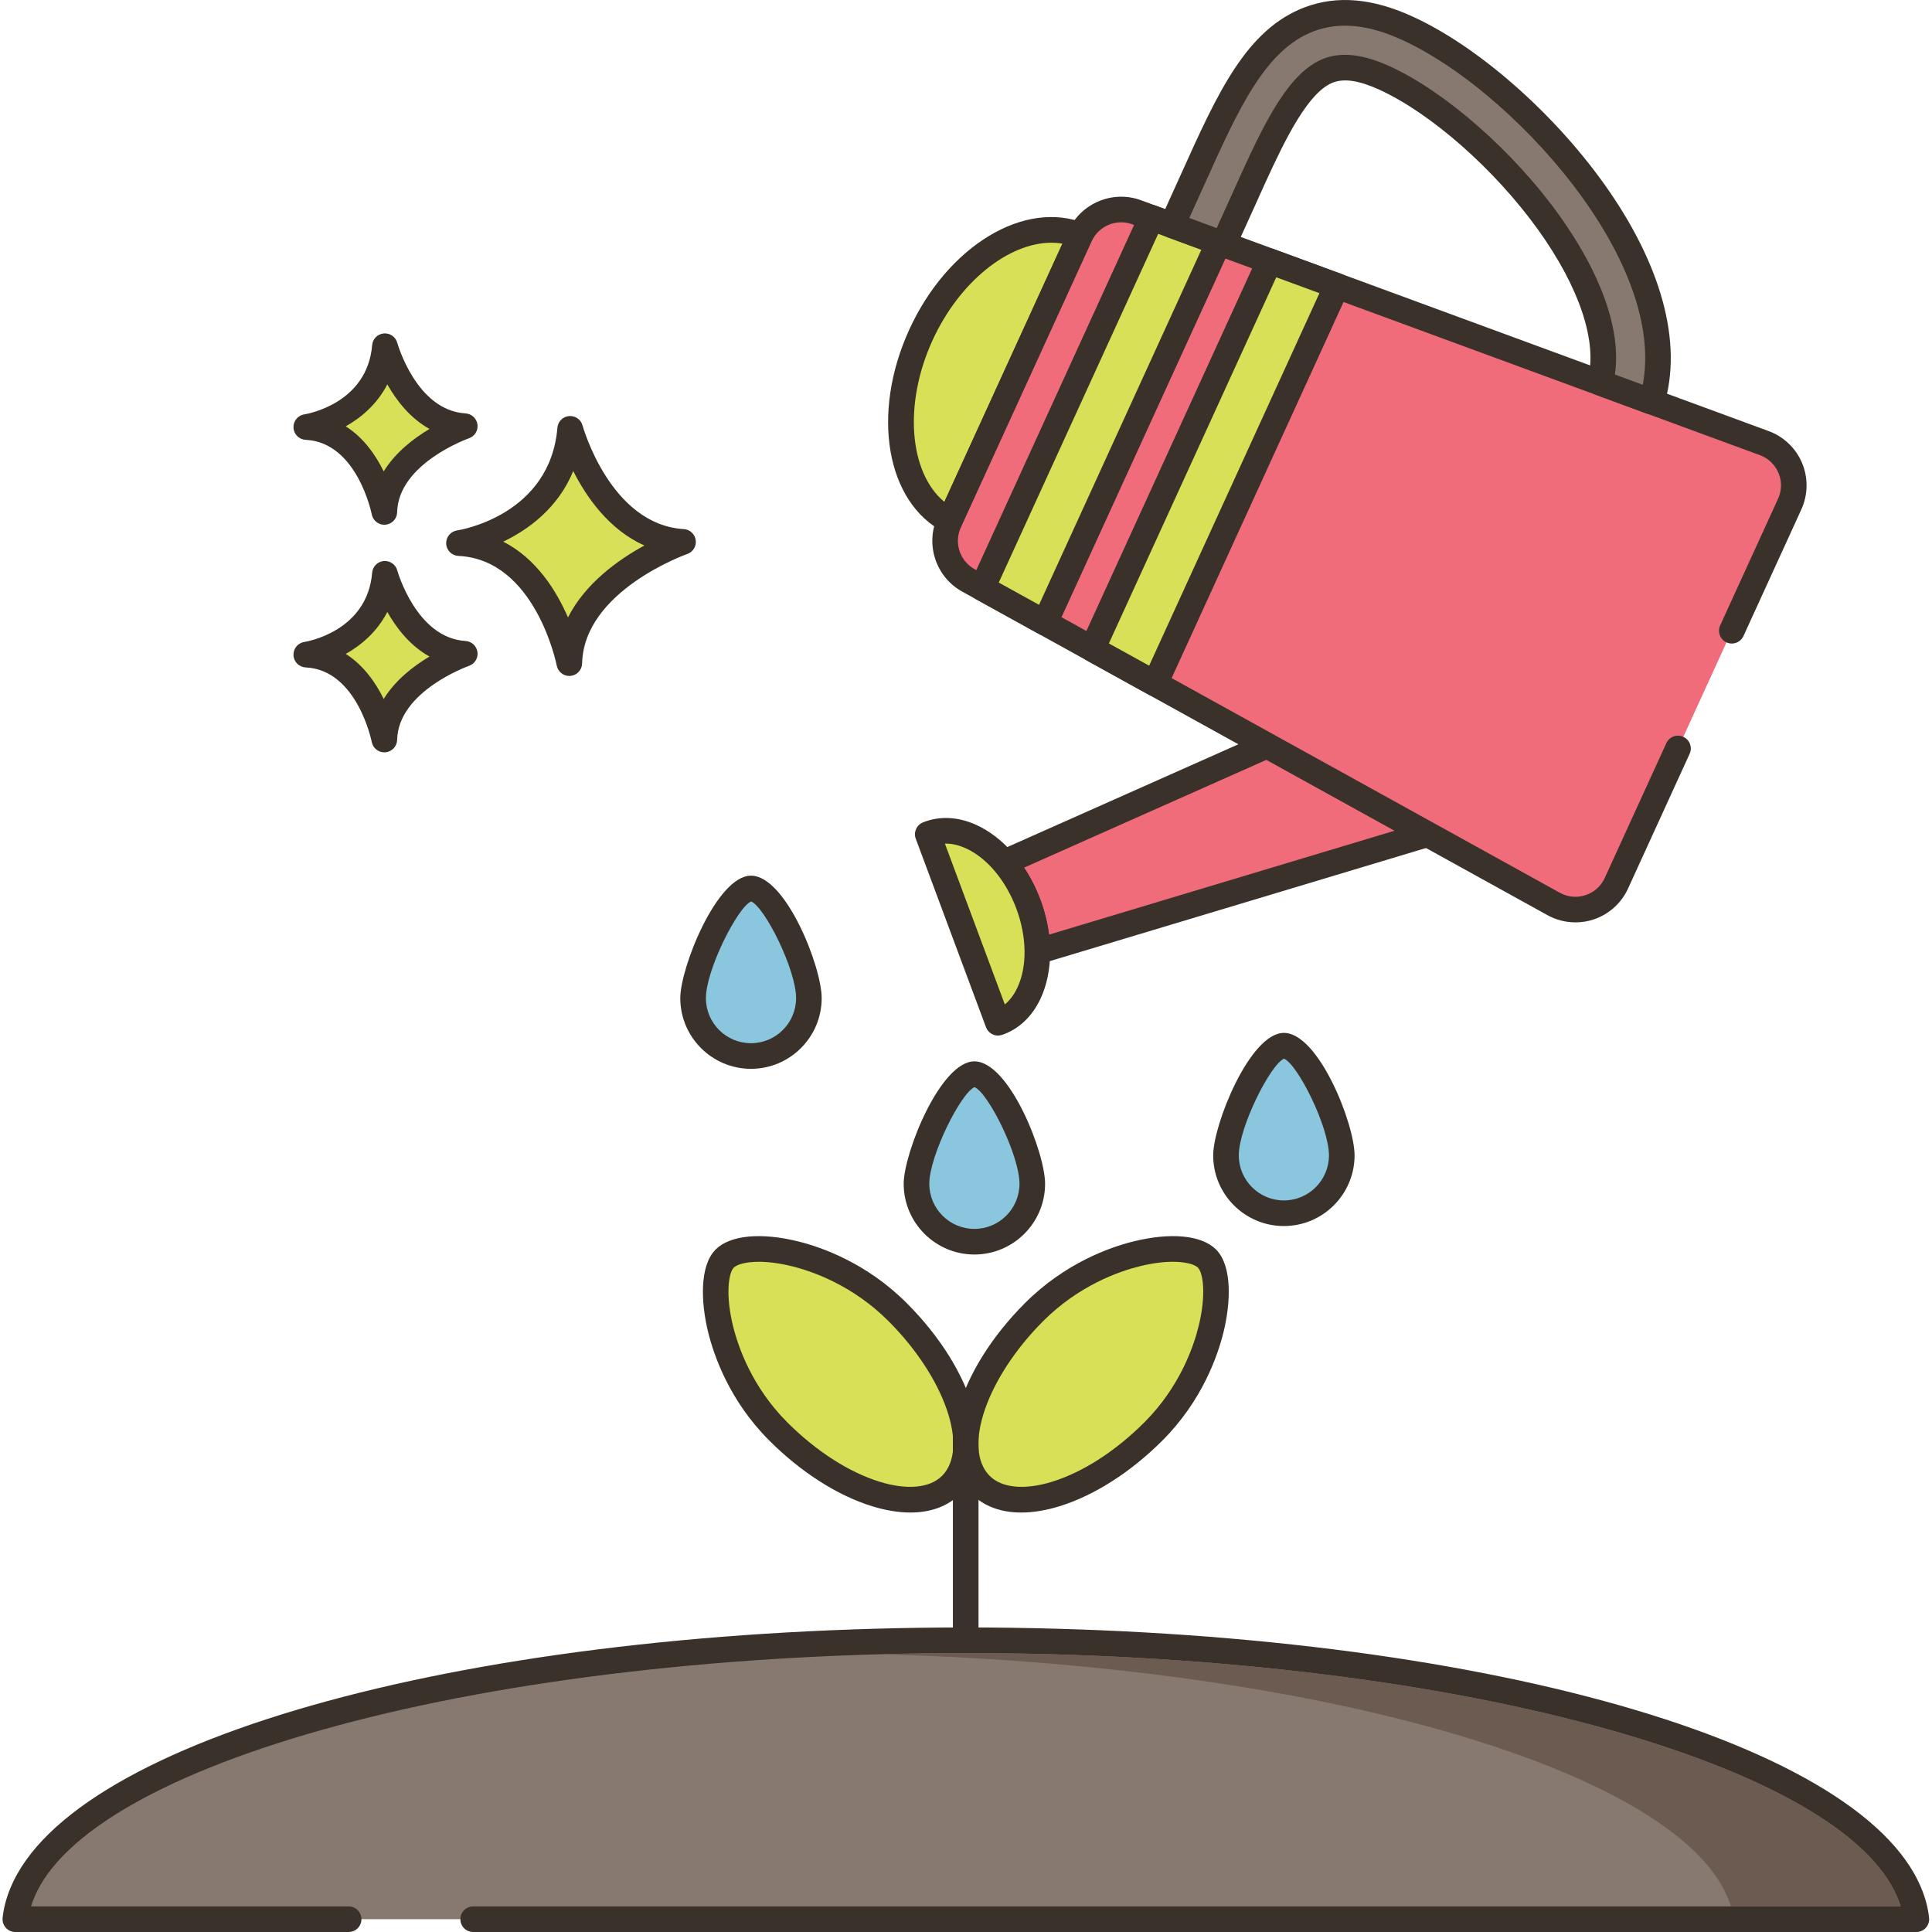 <?xml version="1.0" encoding="UTF-8"?>
<!DOCTYPE svg PUBLIC '-//W3C//DTD SVG 1.0//EN'
          'http://www.w3.org/TR/2001/REC-SVG-20010904/DTD/svg10.dtd'>
<svg contentScriptType="text/ecmascript" width="100pt" xmlns:xlink="http://www.w3.org/1999/xlink" zoomAndPan="magnify" contentStyleType="text/css" height="100.0pt" viewBox="0 0 452 452.592" preserveAspectRatio="xMidYMid meet" xmlns="http://www.w3.org/2000/svg" version="1.0"
><path style="fill:#87796f;" d="m446.984 443.391c-13.812-33.34-107.48-59.141-221.02-59.141-113.543 0-207.211 25.801-221.023 59.141-.863 2.039-1.418 4.098-1.645 6.199h445.336c-.23-2.102-.785-4.16-1.648-6.199zm0 0"
  /><path style="fill:#3a312a;" d="m451.613 449.27c-.254-2.352-.883-4.723-1.859-7.027-14.637-35.34-108.758-60.992-223.789-60.992-115.035 0-209.156 25.652-223.789 60.973-.98 2.324-1.609 4.695-1.863 7.047-.09.848.184 1.691.75 2.328.57.633 1.383.996 2.234.996h78.074c1.656 0 3-1.344 3-3 0-1.66-1.344-3-3-3h-74.406c.207-.68.457-1.363.75-2.055 6.352-15.34 31.609-29.66 71.121-40.324 40.531-10.938 92.781-16.965 147.129-16.965s106.598 6.027 147.125 16.965c39.512 10.664 64.77 24.984 71.129 40.344.293.684.539 1.359.742 2.035h-334.41c-1.656 0-3 1.34-3 3 0 1.656 1.344 3 3 3h338.078c.852 0 1.664-.363 2.234-.996.566-.637.84-1.48.75-2.328zm0 0"
  /><path style="fill:#d7e057;" d="m209.969 307.363c-14.645-14.645-35.555-17.473-40.488-12.539-4.672 4.672-2.105 25.852 12.535 40.492 14.645 14.645 32.773 20.254 40.492 12.539 7.719-7.719 2.105-25.848-12.539-40.492zm0 0"
  /><path style="fill:#3a312a;" d="m212.09 305.242c-9.371-9.367-19.859-13.039-25.281-14.398-8.812-2.203-16.082-1.504-19.453 1.863-3.852 3.848-3.441 12.516-1.77 19.34 1.344 5.484 4.988 16.074 14.305 25.391 7.422 7.422 15.973 12.891 24.078 15.402 3.215.992 6.238 1.488 9.004 1.488 4.77 0 8.766-1.465 11.652-4.352 9.031-9.027 3.523-28.676-12.535-44.734zm8.297 40.492c-2.871 2.867-8.207 3.367-14.641 1.375-7.191-2.227-14.863-7.168-21.609-13.91-8.285-8.289-11.523-17.703-12.719-22.578-1.828-7.477-.996-12.496.184-13.672.695-.691 2.684-1.363 5.867-1.363 2.117 0 4.754.297 7.887 1.078 4.816 1.207 14.145 4.477 22.492 12.824 13.223 13.219 18.965 29.82 12.539 36.246zm0 0"
  /><path style="fill:#d7e057;" d="m282.449 294.824c-4.938-4.934-25.852-2.105-40.492 12.539-14.645 14.645-20.254 32.77-12.539 40.492 7.719 7.715 25.848 2.105 40.492-12.539 14.645-14.641 17.211-35.82 12.539-40.492zm0 0"
  /><path style="fill:#3a312a;" d="m284.57 292.707c-3.371-3.371-10.641-4.066-19.453-1.863-5.422 1.355-15.91 5.031-25.281 14.398-16.055 16.059-21.566 35.707-12.539 44.734 2.883 2.887 6.879 4.352 11.652 4.352 2.766 0 5.789-.496 9.004-1.488 8.105-2.512 16.656-7.98 24.078-15.402 9.312-9.316 12.957-19.906 14.301-25.391 1.676-6.824 2.09-15.492-1.762-19.34zm-4.062 17.914c-1.195 4.875-4.438 14.289-12.719 22.578-6.742 6.742-14.418 11.684-21.609 13.91-6.438 1.992-11.773 1.492-14.637-1.375-6.426-6.426-.684-23.027 12.535-36.25 8.348-8.344 17.676-11.613 22.496-12.82 3.133-.785 5.77-1.082 7.887-1.082 3.18 0 5.172.676 5.867 1.367 1.176 1.176 2.012 6.195.18 13.672zm0 0"
  /><path style="fill:#3a312a;" d="m225.93 333.465c-1.652 0-3 1.34-3 3v47.785c0 1.66 1.348 3 3 3 1.656 0 3-1.34 3-3v-47.785c0-1.66-1.34-3-3-3zm0 0"
  /><path style="fill:#6b5b51;" d="m444.223 444.551c-6.359-15.359-31.621-29.68-71.141-40.34-40.52-10.941-92.777-16.961-147.117-16.961-6.68 0-13.32.102-19.922.281 47.121 1.258 91.699 7.078 127.281 16.68 39.5 10.66 64.758 24.98 71.121 40.34.297.699.539 1.359.738 2.039h39.781c-.203-.68-.461-1.34-.742-2.039zm0 0"
  /><path style="fill:#d7e057;" d="m133.273 100.453c-1.949 23.125-26.051 26.777-26.051 26.777 20.695.977 25.852 28.121 25.852 28.121.441-19.355 26.641-28.406 26.641-28.406-19.625-1.176-26.441-26.492-26.441-26.492zm0 0"
  /><path style="fill:#3a312a;" d="m159.898 123.949c-17.211-1.031-23.668-24.047-23.73-24.281-.379-1.402-1.707-2.316-3.168-2.203-1.449.133-2.594 1.281-2.715 2.734-1.723 20.434-22.629 23.93-23.512 24.066-1.527.23-2.625 1.582-2.547 3.121.082 1.543 1.316 2.77 2.855 2.844 18.059.848 23 25.434 23.047 25.684.273 1.422 1.52 2.434 2.945 2.434.082 0 .168 0 .25-.008 1.531-.129 2.715-1.387 2.75-2.922.387-17.016 24.383-25.551 24.629-25.637 1.352-.469 2.184-1.828 1.984-3.246-.195-1.418-1.363-2.5-2.789-2.586zm-27.137 20.691c-2.711-6.258-7.418-13.812-15.172-17.75 5.863-2.812 12.816-7.828 16.402-16.543 3.102 6.141 8.398 13.758 16.668 17.441-6.012 3.277-13.844 8.812-17.898 16.852zm0 0"
  /><path style="fill:#d7e057;" d="m89.875 134.414c-1.379 16.359-18.422 18.941-18.422 18.941 14.633.688 18.281 19.887 18.281 19.887.312-13.688 18.844-20.09 18.844-20.09-13.879-.832-18.703-18.738-18.703-18.738zm0 0"
  /><path style="fill:#3a312a;" d="m108.758 150.156c-11.531-.691-15.945-16.371-15.988-16.527-.379-1.406-1.727-2.32-3.16-2.203-1.453.129-2.602 1.285-2.723 2.734-1.156 13.742-15.293 16.133-15.887 16.227-1.523.23-2.625 1.582-2.543 3.125.078 1.539 1.312 2.766 2.855 2.84 12.07.566 15.445 17.289 15.477 17.453.273 1.422 1.52 2.438 2.945 2.438.082 0 .168 0 .25-.008 1.531-.125 2.719-1.387 2.754-2.922.258-11.418 16.66-17.27 16.824-17.324 1.352-.469 2.184-1.828 1.992-3.246-.199-1.418-1.371-2.5-2.797-2.586zm-19.168 13.59c-1.848-3.77-4.68-7.891-8.895-10.559 3.711-2.082 7.395-5.258 9.742-9.832 2.117 3.746 5.309 7.91 9.883 10.445-3.699 2.203-7.98 5.48-10.73 9.945zm0 0"
  /><path style="fill:#d7e057;" d="m89.875 81.098c-1.379 16.359-18.422 18.941-18.422 18.941 14.633.688 18.281 19.887 18.281 19.887.312-13.688 18.844-20.09 18.844-20.09-13.879-.828-18.703-18.738-18.703-18.738zm0 0"
  /><path style="fill:#3a312a;" d="m108.758 96.844c-11.531-.691-15.945-16.375-15.988-16.531-.379-1.406-1.727-2.32-3.16-2.203-1.453.129-2.602 1.285-2.723 2.734-1.156 13.742-15.293 16.133-15.887 16.227-1.523.23-2.625 1.582-2.543 3.125.078 1.539 1.312 2.766 2.855 2.84 12.07.57 15.445 17.289 15.477 17.453.273 1.422 1.52 2.441 2.945 2.441.082 0 .168-.004.25-.012 1.531-.125 2.719-1.387 2.754-2.922.258-11.418 16.66-17.27 16.824-17.324 1.352-.469 2.184-1.824 1.992-3.242-.199-1.418-1.371-2.5-2.797-2.586zm-19.168 13.59c-1.848-3.773-4.68-7.895-8.895-10.562 3.711-2.082 7.395-5.258 9.742-9.832 2.117 3.746 5.309 7.906 9.883 10.445-3.699 2.203-7.98 5.48-10.73 9.949zm0 0"
  /><path style="fill:#d7e057;" d="m215.426 78.477c-8.285 18.129-5.207 37.383 6.789 43.512l30.559-66.848c-12.484-5.062-29.059 5.211-37.348 23.336zm0 0"
  /><path style="fill:#3a312a;" d="m255.562 54.035c-.301-.762-.902-1.367-1.66-1.672-14.121-5.727-32.211 5.203-41.203 24.867-8.988 19.668-5.41 40.5 8.148 47.43.43.219.895.332 1.367.332.332 0 .668-.055.988-.168.77-.266 1.398-.84 1.742-1.586l30.555-66.848c.34-.746.363-1.598.062-2.355zm-34.629 63.539c-8.227-6.82-9.625-22.875-2.777-37.848 6.297-13.773 17.848-22.871 27.863-22.871.871 0 1.73.07 2.574.207zm0 0"
  /><path style="fill:#f16c7a;" d="m296.531 174.648-61.594 27.398c2.297 2.684 4.266 5.992 5.668 9.758 1.414 3.773 2.09 7.562 2.109 11.094l91.391-27.477zm0 0"
  /><path style="fill:#3a312a;" d="m335.559 192.797-37.574-20.773c-.82-.453-1.812-.496-2.672-.117l-61.594 27.398c-.867.387-1.5 1.156-1.707 2.082s.031 1.895.645 2.613c2.129 2.48 3.902 5.543 5.141 8.859 1.234 3.305 1.898 6.781 1.914 10.051.004.949.457 1.836 1.215 2.398.523.387 1.148.59 1.785.59.289 0 .582-.043.863-.125l91.395-27.477c1.156-.348 1.992-1.355 2.117-2.555.133-1.199-.473-2.359-1.527-2.945zm-90.102 26.145c-.344-2.734-1.027-5.477-2.043-8.184-.992-2.664-2.289-5.207-3.812-7.5l56.785-25.262 30.031 16.605zm0 0"
  /><path style="fill:#d7e057;" d="m240.605 211.801c-4.594-12.328-15.199-19.727-23.562-16.363l16.449 44.152c8.527-2.93 11.707-15.465 7.113-27.789zm0 0"
  /><path style="fill:#3a312a;" d="m243.418 210.754c-3.039-8.152-8.715-14.727-15.188-17.59-4.23-1.867-8.488-2.047-12.305-.512-1.512.609-2.262 2.309-1.691 3.832l16.449 44.152c.449 1.207 1.594 1.957 2.809 1.957.324 0 .652-.055.977-.164 3.891-1.336 6.992-4.254 8.969-8.438 3.027-6.398 3.02-15.086-.02-23.238zm-5.406 20.672c-.582 1.234-1.512 2.719-2.918 3.875l-14.035-37.672c1.824-.047 3.496.473 4.746 1.023 5.023 2.219 9.504 7.527 11.988 14.195 2.488 6.668 2.57 13.613.219 18.578zm0 0"
  /><path style="fill:#f16c7a;" d="m413.016 103.812-100.145-36.836-15.762-5.797-11.902-4.371-15.758-5.809-3.492-1.277c-5.168-1.906-10.934.5-13.223 5.504l-30.684 67.121c-2.289 5.008-.336 10.938 4.488 13.602l3.25 1.805 14.703 8.117 11.094 6.141 14.699 8.117 93.379 51.633c5.375 2.973 12.141.742 14.691-4.836l14.441-31.594 12.609-27.574 13.559-29.664c2.555-5.586-.184-12.16-5.949-14.281zm0 0"
  /><path style="fill:#3a312a;" d="m421.875 108.496c-1.445-3.469-4.297-6.203-7.824-7.5l-100.145-36.836-46.914-17.254c-6.602-2.43-14.062.676-16.984 7.078l-30.684 67.117c-2.926 6.395-.395 14.074 5.758 17.469l137.133 75.816c2.023 1.121 4.289 1.688 6.566 1.688 1.426 0 2.852-.223 4.227-.676 3.57-1.176 6.512-3.809 8.074-7.227l14.441-31.59c.691-1.504.027-3.285-1.48-3.973-1.504-.688-3.289-.027-3.977 1.48l-14.438 31.59c-.883 1.93-2.48 3.355-4.496 4.02-2.02.664-4.152.465-6.016-.562l-93.379-51.633-43.75-24.184c-3.43-1.891-4.836-6.164-3.207-9.727l30.684-67.117c1.625-3.562 5.781-5.289 9.457-3.938l147.055 54.09c1.996.734 3.543 2.215 4.359 4.176.82 1.961.785 4.105-.102 6.043l-13.562 29.664c-.688 1.504-.023 3.285 1.48 3.973s3.293.027 3.977-1.48l13.562-29.664c1.562-3.418 1.633-7.371.184-10.844zm0 0"
  /><path style="fill:#d7e057;" d="m269.449 51-39.66 86.754 14.703 8.117 40.715-89.062zm0 0"
  /><path style="fill:#3a312a;" d="m287.977 55.652c-.32-.77-.949-1.371-1.73-1.66l-15.762-5.805c-1.469-.539-3.109.137-3.766 1.566l-39.656 86.754c-.652 1.426-.098 3.113 1.277 3.871l14.703 8.117c.449.25.949.375 1.449.375.316 0 .633-.051.941-.152.793-.262 1.441-.84 1.789-1.602l40.715-89.062c.348-.758.359-1.629.039-2.402zm-44.867 86.031-9.438-5.211 37.348-81.695 10.113 3.727zm0 0"
  /><path style="fill:#d7e057;" d="m297.109 61.18-41.523 90.836 14.699 8.117 42.586-93.156zm0 0"
  /><path style="fill:#3a312a;" d="m315.641 65.82c-.32-.77-.949-1.371-1.734-1.66l-15.762-5.797c-1.461-.543-3.109.141-3.766 1.57l-41.523 90.832c-.652 1.426-.098 3.117 1.277 3.875l14.703 8.121c.449.246.949.371 1.453.371.312 0 .629-.051.938-.152.793-.262 1.441-.84 1.789-1.602l42.586-93.156c.348-.758.359-1.629.039-2.402zm-46.738 90.121-9.434-5.211 39.211-85.773 10.117 3.719zm0 0"
  /><path style="fill:#87796f;" d="m372.918 44.652c-11.75-16.391-28.828-31.32-43.523-38.035-8.668-3.965-16.168-4.656-22.93-2.121-12.598 4.734-19.102 19.188-27.332 37.48-.91 2.016-1.844 4.082-2.805 6.18-.719 1.574-1.398 3.109-2.043 4.625l10.922 4.027 1.125.41c.523-1.219 1.082-2.469 1.66-3.73.973-2.129 1.914-4.211 2.832-6.25.836-1.875 1.664-3.715 2.488-5.512 5.727-12.527 11.008-22.719 17.664-25.227 3.406-1.273 7.684-.691 13.09 1.777 12.605 5.762 28.051 19.367 38.426 33.84 10.367 14.469 14.641 27.914 12.07 37.547l12.066 4.449c4.227-13.719-.543-31.094-13.711-49.461zm0 0"
  /><path style="fill:#3a312a;" d="m375.359 42.906c-12.035-16.789-29.586-32.105-44.715-39.02-9.426-4.309-17.68-5.023-25.23-2.199-.004 0-.004 0-.004 0-13.762 5.172-20.488 20.117-29.035 39.105-.898 1.996-1.82 4.035-2.773 6.117-.73 1.598-1.422 3.156-2.074 4.695-.32.758-.32 1.609.008 2.363.324.754.945 1.34 1.715 1.629l12.059 4.441c1.488.539 3.152-.172 3.781-1.637.516-1.195 1.062-2.426 1.629-3.664.977-2.133 1.922-4.223 2.848-6.277.828-1.867 1.656-3.695 2.473-5.488 4.93-10.781 10.223-21.492 15.992-23.66 2.613-.984 6.141-.426 10.785 1.695 12.172 5.562 27.133 18.77 37.234 32.859 9.707 13.543 13.938 26.312 11.609 35.027-.398 1.5.406 3.055 1.863 3.59l12.066 4.449c.336.121.691.184 1.039.184.457 0 .914-.105 1.332-.312.738-.367 1.293-1.02 1.535-1.809 4.496-14.598-.523-33.098-14.137-52.09zm9.172 47.234-6.52-2.402c1.5-10.262-3.07-23.395-13.082-37.367-10.66-14.871-26.582-28.859-39.617-34.824-6.172-2.82-11.203-3.426-15.395-1.855-7.918 2.977-13.441 13.891-19.336 26.785-.824 1.809-1.66 3.656-2.492 5.527-.914 2.031-1.855 4.109-2.828 6.238-.184.398-.363.793-.539 1.188l-6.414-2.367c.242-.547.492-1.102.75-1.66.953-2.086 1.879-4.137 2.816-6.215 7.945-17.648 14.215-31.59 25.641-35.883 5.977-2.242 12.727-1.578 20.629 2.039 14.25 6.512 30.867 21.059 42.336 37.055 11.512 16.062 16.422 31.445 14.051 43.742zm0 0"
  /><path style="fill:#8ac6dd;" d="m175.629 208.133c-4.93 0-13.562 18.195-13.562 25.688 0 7.488 6.074 13.562 13.562 13.562 7.492 0 13.562-6.074 13.562-13.562.004-7.492-8.426-25.688-13.562-25.688zm0 0"
  /><path style="fill:#3a312a;" d="m175.629 205.133c-7.953 0-16.562 21.504-16.562 28.688 0 9.133 7.43 16.562 16.562 16.562 9.133 0 16.562-7.43 16.562-16.562 0-7.387-8.422-28.688-16.562-28.688zm0 39.25c-5.824 0-10.562-4.738-10.562-10.562 0-6.543 7.379-21.246 10.586-22.648 3.195 1.277 10.543 15.957 10.543 22.648-.004 5.824-4.742 10.562-10.566 10.562zm0 0"
  /><path style="fill:#8ac6dd;" d="m300.465 244.965c-4.934 0-13.562 18.195-13.562 25.688 0 7.492 6.07 13.562 13.562 13.562 7.488 0 13.562-6.07 13.562-13.562 0-7.488-8.426-25.688-13.562-25.688zm0 0"
  /><path style="fill:#3a312a;" d="m300.465 241.965c-7.957 0-16.562 21.508-16.562 28.688 0 9.133 7.43 16.562 16.562 16.562 9.129 0 16.562-7.43 16.562-16.562 0-7.383-8.426-28.688-16.562-28.688zm0 39.25c-5.824 0-10.562-4.738-10.562-10.562 0-6.539 7.375-21.242 10.586-22.645 3.191 1.277 10.539 15.957 10.539 22.645 0 5.824-4.738 10.562-10.562 10.562zm0 0"
  /><path style="fill:#8ac6dd;" d="m227.965 251.633c-4.934 0-13.562 18.195-13.562 25.688 0 7.492 6.07 13.562 13.562 13.562 7.488 0 13.562-6.074 13.562-13.562 0-7.492-8.426-25.688-13.562-25.688zm0 0"
  /><path style="fill:#3a312a;" d="m227.965 248.633c-7.957 0-16.562 21.504-16.562 28.684 0 9.133 7.43 16.566 16.562 16.566 9.129 0 16.562-7.43 16.562-16.566 0-7.383-8.426-28.684-16.562-28.684zm0 39.25c-5.824 0-10.562-4.738-10.562-10.566 0-6.539 7.375-21.238 10.586-22.648 3.191 1.281 10.539 15.961 10.539 22.648 0 5.828-4.738 10.566-10.562 10.566zm0 0"
/></svg
>
